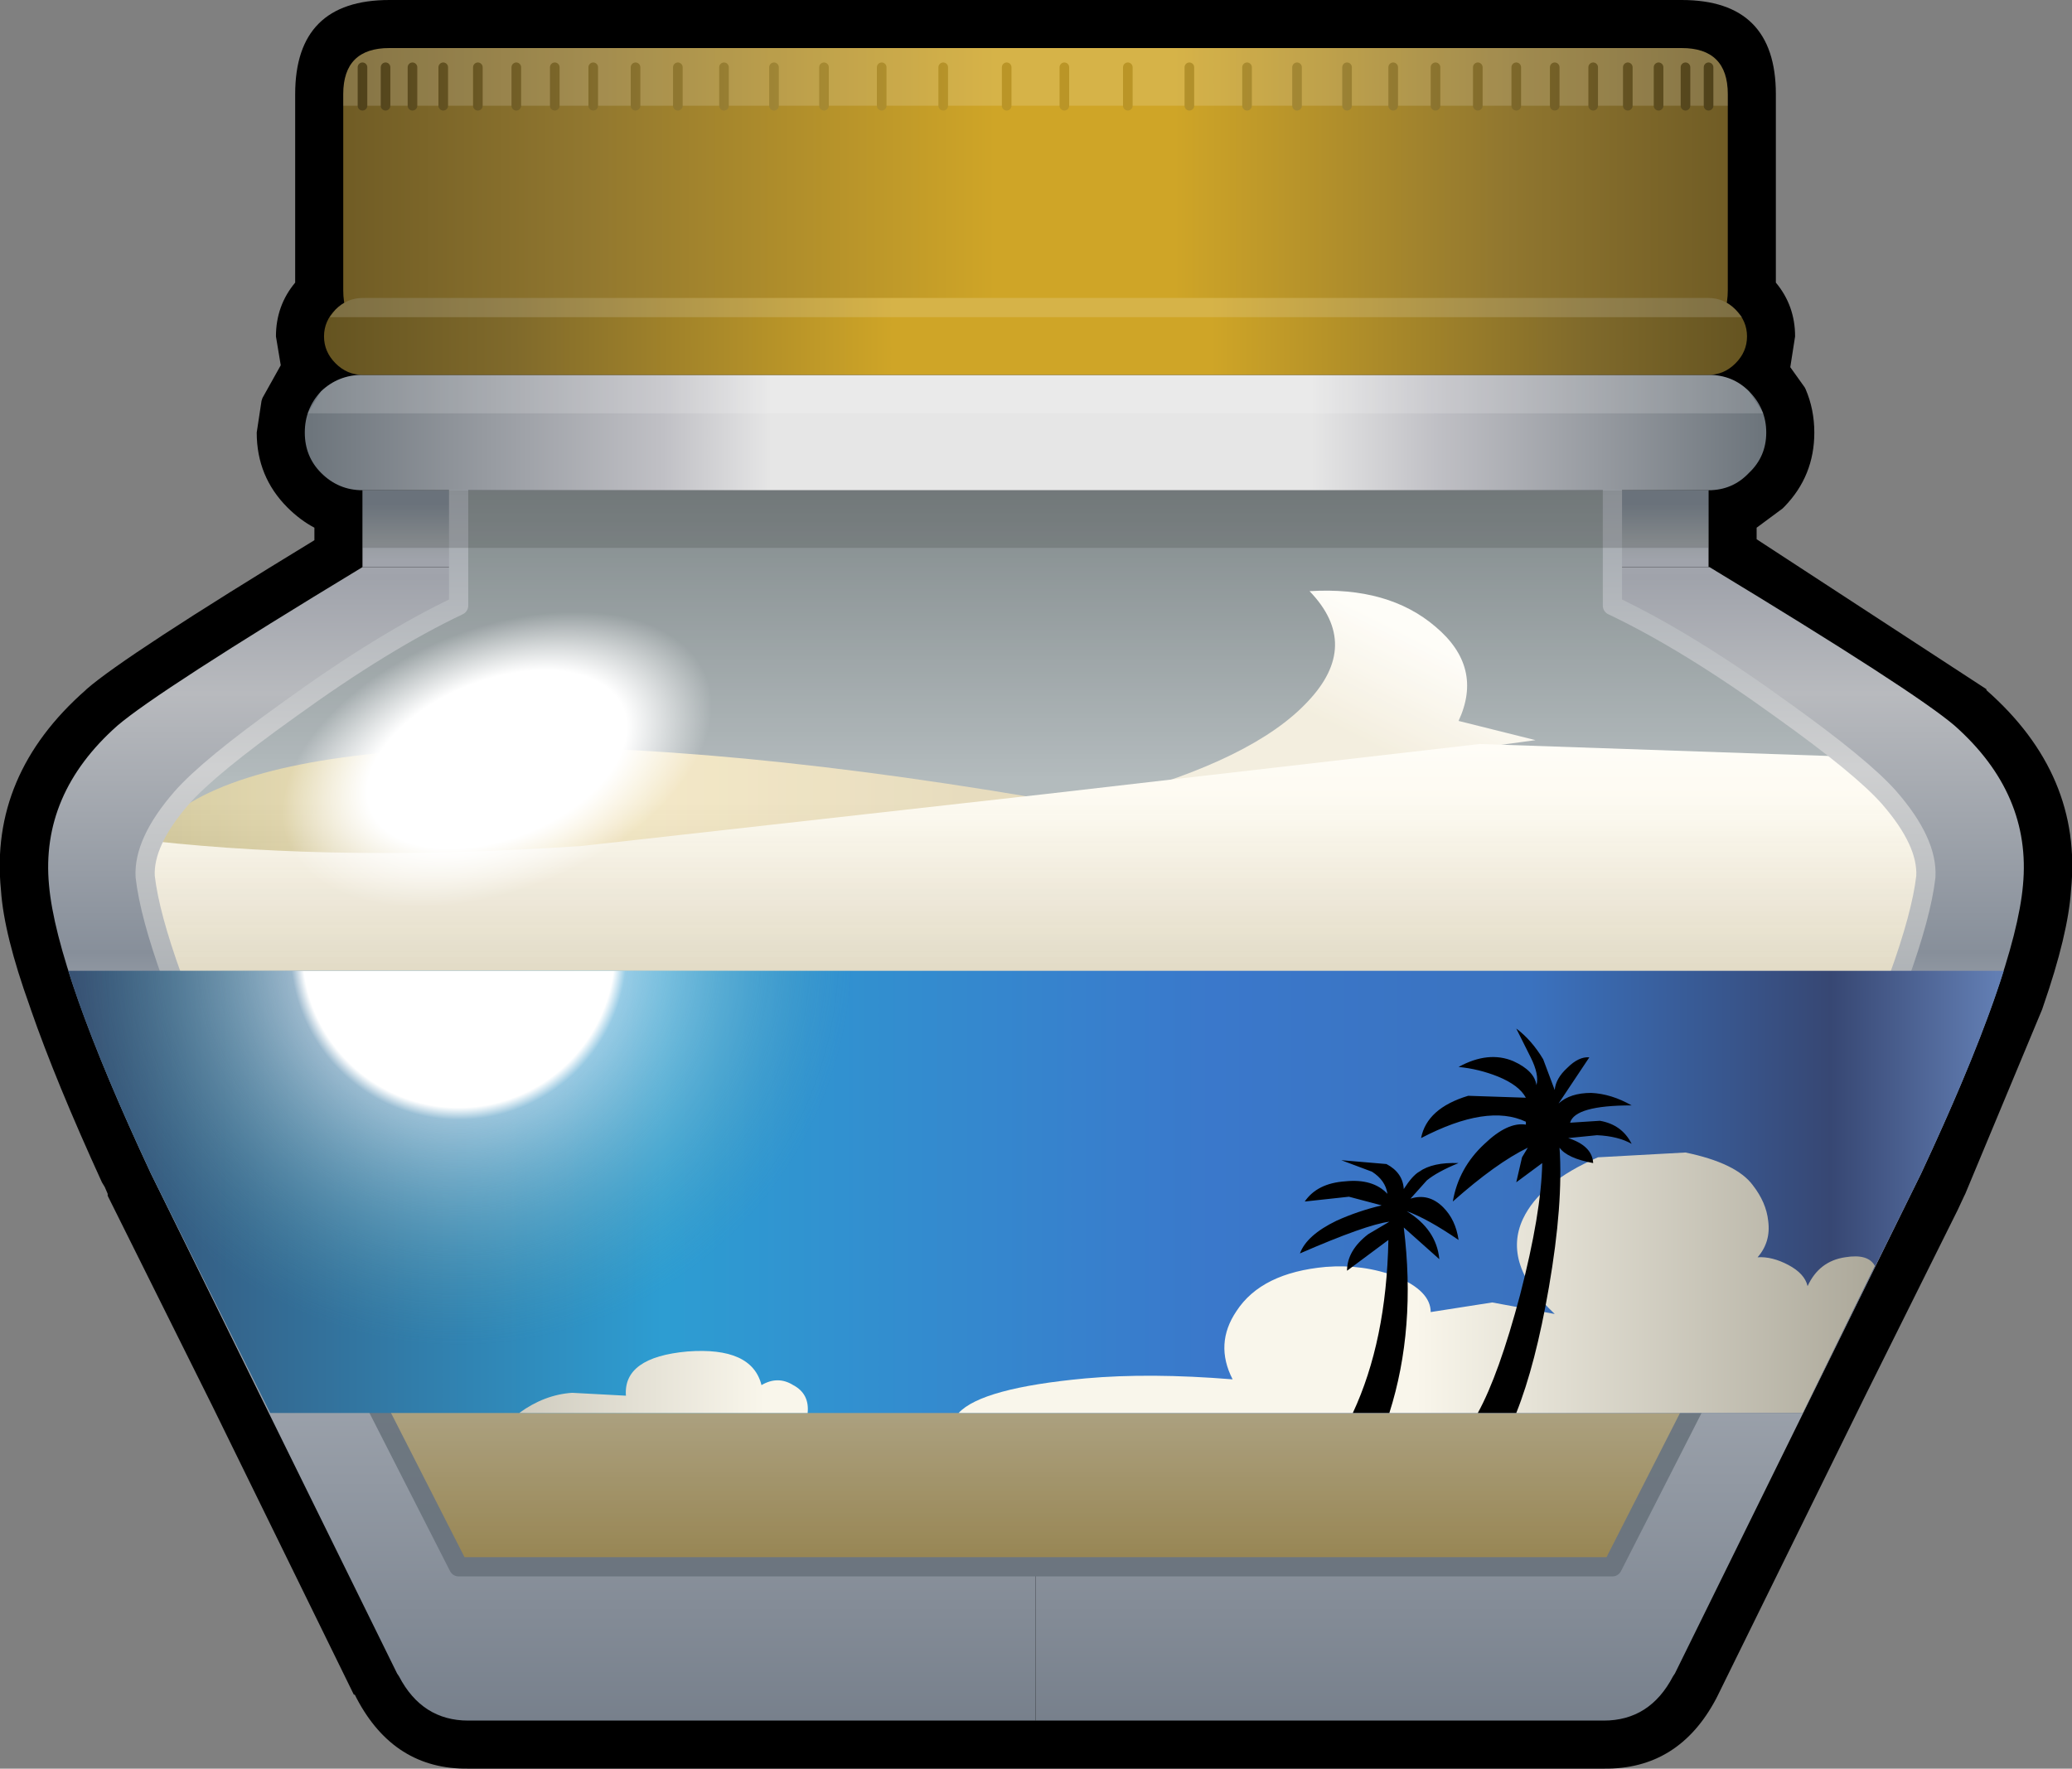 <?xml version="1.0" encoding="UTF-8" standalone="no"?>
<svg xmlns:xlink="http://www.w3.org/1999/xlink" height="92.0px" width="107.75px" xmlns="http://www.w3.org/2000/svg">
  <rect width="100%" height="100%" fill="#808080" stroke="none"/>
  <g transform="matrix(1.0, 0.0, 0.0, 1.0, 53.85, 45.5)">
    <path d="M39.25 -26.4 L40.0 -25.35 40.05 -25.25 Q40.5 -24.2 40.5 -23.0 40.5 -20.75 38.95 -19.15 L38.85 -19.05 37.5 -18.05 37.5 -17.45 49.45 -9.65 49.45 -9.6 Q54.45 -5.2 53.85 0.8 53.7 3.1 52.4 6.85 L52.35 7.0 48.35 16.6 48.3 16.7 47.95 17.45 43.15 27.1 35.5 42.65 35.4 42.85 Q33.45 46.55 29.55 46.5 L-29.5 46.5 Q-33.35 46.55 -35.3 42.85 L-35.4 42.65 -35.45 42.65 -42.8 27.65 -48.25 16.7 -48.25 16.6 -48.4 16.25 -48.55 16.0 Q-50.95 10.75 -52.25 7.0 L-52.3 6.85 Q-53.65 3.1 -53.8 0.8 -54.4 -5.2 -49.4 -9.6 L-49.35 -9.65 Q-47.35 -11.4 -37.5 -17.4 L-37.5 -18.05 Q-38.25 -18.45 -38.9 -19.1 -40.5 -20.7 -40.5 -23.0 L-40.25 -24.65 -40.2 -24.8 -39.25 -26.5 -39.5 -28.0 Q-39.5 -29.6 -38.5 -30.8 L-38.5 -40.6 Q-38.5 -45.5 -33.6 -45.5 L33.6 -45.5 Q38.5 -45.5 38.5 -40.6 L38.5 -30.8 Q39.5 -29.6 39.5 -28.0 L39.25 -26.4" fill="#000000" fill-rule="evenodd" stroke="none"/>
    <path d="M0.0 -16.0 L0.0 44.0 -29.5 44.0 Q-31.9 44.0 -33.1 41.7 L-33.2 41.55 -46.0 15.55 Q-50.9 5.05 -51.3 0.55 -51.75 -4.2 -47.75 -7.75 -45.65 -9.55 -35.0 -16.0 L0.0 -16.0" fill="url(#gradient0)" fill-rule="evenodd" stroke="none"/>
    <path d="M0.0 -16.0 L35.05 -16.0 Q45.7 -9.55 47.8 -7.75 51.8 -4.2 51.35 0.55 50.95 5.05 46.05 15.55 L33.25 41.55 33.15 41.7 Q31.95 44.0 29.55 44.0 L0.0 44.0 0.0 -16.0" fill="url(#gradient1)" fill-rule="evenodd" stroke="none"/>
    <path d="M35.0 -16.0 L-35.0 -16.0 -35.0 -20.0 35.0 -20.0 35.0 -16.0" fill="url(#gradient2)" fill-rule="evenodd" stroke="none"/>
    <path d="M30.0 -14.0 Q33.9 -12.15 38.8 -8.6 43.0 -5.6 44.4 -4.0 46.4 -1.7 46.3 0.1 45.85 4.05 41.5 13.35 L41.45 13.45 35.4 25.4 30.0 36.0 0.0 36.0 -30.0 36.0 -35.4 25.4 -41.45 13.45 -41.5 13.35 Q-45.85 4.05 -46.3 0.1 -46.4 -1.7 -44.4 -4.0 -43.0 -5.6 -38.8 -8.6 -33.9 -12.15 -30.0 -14.0 L-30.0 -20.0 0.0 -20.0 30.0 -20.0 30.0 -14.0" fill="url(#gradient3)" fill-rule="evenodd" stroke="none"/>
    <path d="M-31.0 -6.55 Q-18.65 -7.15 0.0 -4.0 L-12.0 2.0 -45.95 2.0 -46.3 0.1 Q-46.4 -1.15 -45.45 -2.6 -42.05 -6.0 -31.0 -6.55" fill="url(#gradient4)" fill-rule="evenodd" stroke="none"/>
    <path d="M14.15 -9.0 Q16.95 -11.95 14.25 -14.75 18.35 -15.0 20.8 -12.9 23.3 -10.8 22.0 -8.0 L26.0 -7.0 4.0 -4.0 Q11.35 -6.0 14.15 -9.0" fill="url(#gradient5)" fill-rule="evenodd" stroke="none"/>
    <path d="M23.1 -6.8 L42.0 -6.15 44.4 -4.0 Q46.4 -1.7 46.3 0.1 45.85 4.05 41.5 13.35 L41.45 13.45 35.4 25.4 30.0 36.0 -30.0 36.0 -35.4 25.4 -41.45 13.45 -41.5 13.35 Q-45.85 4.05 -46.3 0.1 -46.35 -0.8 -45.9 -1.75 -35.9 -0.65 -23.55 -1.5 L0.55 -4.2 23.1 -6.8" fill="url(#gradient6)" fill-rule="evenodd" stroke="none"/>
    <path d="M0.0 -20.0 L30.0 -20.0 30.0 -14.0 Q33.9 -12.15 38.8 -8.6 43.0 -5.6 44.4 -4.0 46.4 -1.7 46.3 0.1 45.85 4.05 41.5 13.35 L41.45 13.45 35.4 25.4 30.0 36.0 0.0 36.0 -30.0 36.0 -35.4 25.4 -41.45 13.45 -41.5 13.35 Q-45.85 4.05 -46.3 0.1 -46.4 -1.7 -44.4 -4.0 -43.0 -5.6 -38.8 -8.6 -33.9 -12.15 -30.0 -14.0 L-30.0 -20.0 0.0 -20.0" fill="url(#gradient7)" fill-rule="evenodd" stroke="none"/>
    <path d="M-30.0 -20.0 L-30.0 -14.0 Q-33.9 -12.15 -38.8 -8.6 -43.0 -5.6 -44.4 -4.0 -46.4 -1.7 -46.3 0.1 -45.85 4.05 -41.5 13.35 L-41.45 13.45 -35.4 25.4 -30.0 36.0 0.0 36.0 30.0 36.0 35.4 25.4 41.45 13.45 41.5 13.35 Q45.85 4.05 46.3 0.1 46.4 -1.7 44.4 -4.0 43.0 -5.6 38.8 -8.6 33.9 -12.15 30.0 -14.0 L30.0 -20.0" fill="none" stroke="url(#gradient8)" stroke-linecap="round" stroke-linejoin="round" stroke-width="1.0"/>
    <path d="M17.0 -6.0 Q17.0 -1.45 3.8 1.75 -9.35 5.0 -28.0 5.0 L-50.7 3.55 -51.3 0.55 Q-51.75 -4.2 -47.75 -7.75 -45.65 -9.55 -35.0 -16.0 L-35.0 -16.85 -28.0 -17.0 Q-9.35 -17.0 3.8 -13.8 17.0 -10.55 17.0 -6.0" fill="url(#gradient9)" fill-rule="evenodd" stroke="none"/>
    <path d="M35.0 -17.0 L-35.0 -17.0 -35.0 -20.0 35.0 -20.0 35.0 -17.0" fill="#333333" fill-opacity="0.2" fill-rule="evenodd" stroke="none"/>
    <path d="M35.0 -26.0 Q36.25 -26.0 37.1 -25.15 38.0 -24.25 38.0 -23.0 38.0 -21.75 37.1 -20.9 36.25 -20.0 35.0 -20.0 L-35.0 -20.0 Q-36.25 -20.0 -37.15 -20.9 -38.0 -21.75 -38.0 -23.0 -38.0 -24.25 -37.15 -25.15 -36.25 -26.0 -35.0 -26.0 L35.0 -26.0" fill="url(#gradient10)" fill-rule="evenodd" stroke="none"/>
    <path d="M35.0 -26.0 Q36.25 -26.0 37.1 -25.15 L37.85 -24.0 -37.85 -24.0 -37.15 -25.15 Q-36.25 -26.0 -35.0 -26.0 L35.0 -26.0" fill="#ffffff" fill-opacity="0.153" fill-rule="evenodd" stroke="none"/>
    <path d="M50.35 5.0 Q49.05 9.15 46.05 15.55 L39.9 28.0 -39.8 28.0 -46.0 15.55 Q-49.0 9.15 -50.3 5.0 L50.35 5.0" fill="url(#gradient11)" fill-rule="evenodd" stroke="none"/>
    <path d="M43.65 20.35 L39.9 28.0 -4.0 28.0 Q-2.8 26.7 2.6 26.2 5.95 25.9 10.25 26.25 9.3 24.4 10.45 22.7 11.75 20.7 15.1 20.4 17.05 20.25 18.75 20.9 20.55 21.65 20.55 22.75 L23.75 22.25 27.0 22.85 Q24.25 20.25 25.35 17.9 26.25 16.0 29.25 14.7 L33.8 14.45 Q36.45 15.0 37.3 16.15 38.0 17.05 38.1 18.0 38.25 19.1 37.55 19.9 38.3 19.85 39.15 20.3 40.0 20.75 40.15 21.4 40.75 20.1 42.1 19.9 43.3 19.7 43.65 20.35" fill="url(#gradient12)" fill-rule="evenodd" stroke="none"/>
    <path d="M-21.3 27.1 Q-21.45 25.1 -18.1 24.8 -14.75 24.55 -14.25 26.55 -13.4 26.05 -12.6 26.55 -11.75 27.0 -11.85 28.0 L-26.85 28.0 Q-25.55 27.05 -24.1 26.95 L-21.3 27.1" fill="url(#gradient13)" fill-rule="evenodd" stroke="none"/>
    <path d="M-38.55 30.65 L-46.0 15.55 Q-49.0 9.15 -50.3 5.0 L-4.0 5.0 -4.0 6.0 Q-4.0 16.75 -11.65 24.35 -19.25 32.0 -30.0 32.0 -34.55 32.0 -38.55 30.65" fill="url(#gradient14)" fill-rule="evenodd" stroke="none"/>
    <path d="M24.85 9.7 Q25.95 10.2 26.05 10.95 26.2 10.4 25.75 9.5 L25.0 8.0 Q25.8 8.6 26.4 9.6 L27.0 11.2 Q27.05 10.6 27.65 10.05 28.25 9.45 28.8 9.5 L27.2 11.9 Q27.8 11.35 28.9 11.35 29.95 11.4 31.0 12.0 28.05 12.0 27.8 12.9 L29.35 12.8 Q30.5 13.0 31.0 14.0 30.3 13.6 29.2 13.55 L27.7 13.7 Q28.95 14.1 29.0 15.0 27.65 14.75 27.25 14.2 27.45 17.1 26.7 21.45 26.0 25.5 25.0 28.0 L23.0 28.0 Q24.1 26.0 25.2 21.85 26.3 17.6 26.35 15.0 L25.0 16.0 25.3 14.7 25.6 14.2 Q23.95 15.0 21.7 17.0 22.0 15.25 23.35 14.0 24.55 12.85 25.5 13.0 L25.5 12.85 Q23.5 11.9 20.05 13.7 20.35 12.15 22.5 11.5 L25.5 11.6 Q25.15 10.95 24.05 10.5 23.05 10.1 22.0 10.0 23.55 9.15 24.85 9.7 M20.35 15.9 L19.5 16.85 Q20.45 16.55 21.2 17.3 21.85 17.95 22.0 19.0 20.4 17.9 19.3 17.5 20.85 18.45 21.0 20.0 L19.15 18.35 Q19.8 23.6 18.4 28.0 L16.5 28.0 Q18.25 24.25 18.35 19.0 L16.2 20.6 Q16.2 19.55 17.3 18.7 L18.4 18.05 Q17.2 18.2 13.75 19.7 14.1 18.75 15.65 18.0 16.75 17.5 18.0 17.2 L16.3 16.75 14.0 17.0 Q14.65 16.05 16.1 15.95 17.55 15.8 18.3 16.6 18.2 15.9 17.5 15.45 L15.9 14.85 18.25 15.05 Q19.1 15.5 19.15 16.35 19.6 15.65 19.95 15.45 20.65 14.95 22.0 15.0 20.9 15.45 20.35 15.9" fill="#000000" fill-rule="evenodd" stroke="none"/>
    <path d="M36.0 -40.6 L36.0 -30.4 Q36.0 -28.0 33.6 -28.0 L-33.6 -28.0 Q-36.0 -28.0 -36.0 -30.4 L-36.0 -40.6 Q-36.0 -43.0 -33.6 -43.0 L33.6 -43.0 Q36.0 -43.0 36.0 -40.6" fill="url(#gradient15)" fill-rule="evenodd" stroke="none"/>
    <path d="M33.6 -43.0 Q36.0 -43.0 36.0 -40.6 L36.0 -40.0 -36.0 -40.0 -36.0 -40.6 Q-36.0 -43.0 -33.6 -43.0 L33.6 -43.0" fill="#ffffff" fill-opacity="0.153" fill-rule="evenodd" stroke="none"/>
    <path d="M36.4 -26.6 Q35.8 -26.0 35.0 -26.0 L-35.0 -26.0 Q-35.8 -26.0 -36.4 -26.6 -37.0 -27.2 -37.0 -28.0 -37.0 -28.8 -36.4 -29.4 -35.8 -30.0 -35.0 -30.0 L35.0 -30.0 Q35.8 -30.0 36.4 -29.4 37.0 -28.8 37.0 -28.0 37.0 -27.2 36.4 -26.6" fill="url(#gradient16)" fill-rule="evenodd" stroke="none"/>
    <path d="M35.0 -30.0 Q35.8 -30.0 36.4 -29.4 L36.75 -29.0 -36.7 -29.0 -36.4 -29.4 Q-35.8 -30.0 -35.0 -30.0 L35.0 -30.0" fill="#ffffff" fill-opacity="0.153" fill-rule="evenodd" stroke="none"/>
    <path d="M35.0 -42.0 L35.0 -40.0 M33.8 -42.0 L33.8 -40.0 M32.4 -42.0 L32.4 -40.0 M30.8 -42.0 L30.8 -40.0 M29.0 -42.0 L29.0 -40.0 M27.0 -42.0 L27.0 -40.0 M25.0 -42.0 L25.0 -40.0 M23.0 -42.0 L23.0 -40.0 M20.8 -42.0 L20.8 -40.0 M8.0 -42.0 L8.0 -40.0 M1.5 -42.0 L1.5 -40.0 M4.8 -42.0 L4.8 -40.0 M13.6 -42.0 L13.6 -40.0 M16.2 -42.0 L16.2 -40.0 M18.6 -42.0 L18.6 -40.0 M11.0 -42.0 L11.0 -40.0 M-4.8 -42.0 L-4.8 -40.0 M-1.5 -42.0 L-1.5 -40.0 M-8.0 -42.0 L-8.0 -40.0 M-13.6 -42.0 L-13.6 -40.0 M-16.2 -42.0 L-16.2 -40.0 M-18.6 -42.0 L-18.6 -40.0 M-11.0 -42.0 L-11.0 -40.0 M-29.0 -42.0 L-29.0 -40.0 M-27.0 -42.0 L-27.0 -40.0 M-25.0 -42.0 L-25.0 -40.0 M-23.0 -42.0 L-23.0 -40.0 M-20.8 -42.0 L-20.8 -40.0 M-30.8 -42.0 L-30.8 -40.0 M-32.4 -42.0 L-32.4 -40.0 M-35.0 -42.0 L-35.0 -40.0 M-33.8 -42.0 L-33.8 -40.0" fill="none" stroke="url(#gradient17)" stroke-linecap="round" stroke-linejoin="round" stroke-width="0.5"/>
  </g>
  <defs>
    <linearGradient gradientTransform="matrix(0.0, -0.049, 0.037, 0.0, 0.0, 14.0)" gradientUnits="userSpaceOnUse" id="gradient0" spreadMethod="pad" x1="-819.2" x2="819.2">
      <stop offset="0.0" stop-color="#dddce2"/>
      <stop offset="0.114" stop-color="#757e8a"/>
      <stop offset="0.533" stop-color="#bdc1c8"/>
      <stop offset="0.624" stop-color="#878f9a"/>
      <stop offset="0.792" stop-color="#b8babe"/>
      <stop offset="0.867" stop-color="#a0a3ab"/>
      <stop offset="0.98" stop-color="#bdc0c8"/>
    </linearGradient>
    <linearGradient gradientTransform="matrix(0.0, -0.049, -0.037, 0.0, 0.0, 14.0)" gradientUnits="userSpaceOnUse" id="gradient1" spreadMethod="pad" x1="-819.2" x2="819.2">
      <stop offset="0.0" stop-color="#dddce2"/>
      <stop offset="0.114" stop-color="#757e8a"/>
      <stop offset="0.533" stop-color="#bdc1c8"/>
      <stop offset="0.624" stop-color="#878f9a"/>
      <stop offset="0.792" stop-color="#b8babe"/>
      <stop offset="0.867" stop-color="#a0a3ab"/>
      <stop offset="0.98" stop-color="#bdc0c8"/>
    </linearGradient>
    <linearGradient gradientTransform="matrix(0.0, -0.002, 0.002, 0.0, 0.0, -18.0)" gradientUnits="userSpaceOnUse" id="gradient2" spreadMethod="pad" x1="-819.2" x2="819.2">
      <stop offset="0.0" stop-color="#a0a3ab"/>
      <stop offset="0.31" stop-color="#969ca0"/>
      <stop offset="0.894" stop-color="#78828d"/>
    </linearGradient>
    <linearGradient gradientTransform="matrix(0.0, -0.034, 0.034, 0.0, 0.0, 8.0)" gradientUnits="userSpaceOnUse" id="gradient3" spreadMethod="pad" x1="-819.2" x2="819.2">
      <stop offset="0.0" stop-color="#989fa7"/>
      <stop offset="0.733" stop-color="#9ca6a9"/>
      <stop offset="1.0" stop-color="#5c6769"/>
    </linearGradient>
    <linearGradient gradientTransform="matrix(0.028, 0.0, 0.0, 0.005, -23.15, -2.35)" gradientUnits="userSpaceOnUse" id="gradient4" spreadMethod="pad" x1="-819.2" x2="819.2">
      <stop offset="0.02" stop-color="#ccbf88"/>
      <stop offset="0.459" stop-color="#f5e6ba"/>
      <stop offset="0.922" stop-color="#e0d2ab"/>
    </linearGradient>
    <linearGradient gradientTransform="matrix(0.005, -0.012, 0.006, 0.003, 15.0, -9.4)" gradientUnits="userSpaceOnUse" id="gradient5" spreadMethod="pad" x1="-819.2" x2="819.2">
      <stop offset="0.439" stop-color="#f0e9d5"/>
      <stop offset="0.725" stop-color="#fefcf6"/>
    </linearGradient>
    <linearGradient gradientTransform="matrix(0.0, -0.027, 0.026, 0.0, 0.0, 14.45)" gradientUnits="userSpaceOnUse" id="gradient6" spreadMethod="pad" x1="-819.2" x2="819.2">
      <stop offset="0.0" stop-color="#b69f5f"/>
      <stop offset="0.2" stop-color="#d2c59d"/>
      <stop offset="0.459" stop-color="#f5e6ba"/>
      <stop offset="1.0" stop-color="#fffdf7"/>
    </linearGradient>
    <linearGradient gradientTransform="matrix(0.0, -0.034, 0.034, 0.0, 0.0, 8.0)" gradientUnits="userSpaceOnUse" id="gradient7" spreadMethod="pad" x1="-819.2" x2="819.2">
      <stop offset="0.376" stop-color="#000000" stop-opacity="0.18"/>
      <stop offset="0.71" stop-color="#ffffff" stop-opacity="0.231"/>
    </linearGradient>
    <linearGradient gradientTransform="matrix(0.0, -0.037, 0.035, 0.0, 0.0, 8.0)" gradientUnits="userSpaceOnUse" id="gradient8" spreadMethod="pad" x1="-819.2" x2="819.2">
      <stop offset="0.0" stop-color="#6b747e"/>
      <stop offset="0.184" stop-color="#6e7881"/>
      <stop offset="0.725" stop-color="#cfd0d1"/>
      <stop offset="1.0" stop-color="#989fa7"/>
    </linearGradient>
    <radialGradient cx="0" cy="0" gradientTransform="matrix(0.041, -0.016, 0.009, 0.024, -28.0, -6.0)" gradientUnits="userSpaceOnUse" id="gradient9" r="819.2" spreadMethod="pad">
      <stop offset="0.196" stop-color="#ffffff"/>
      <stop offset="0.325" stop-color="#ffffff" stop-opacity="0.0"/>
    </radialGradient>
    <linearGradient gradientTransform="matrix(0.046, -4.0E-4, 0.0, 0.004, 0.0, -23.0)" gradientUnits="userSpaceOnUse" id="gradient10" spreadMethod="pad" x1="-819.2" x2="819.2">
      <stop offset="0.0" stop-color="#6d757c"/>
      <stop offset="0.243" stop-color="#c0c0c5"/>
      <stop offset="0.318" stop-color="#e6e6e6"/>
      <stop offset="0.69" stop-color="#e6e6e6"/>
      <stop offset="0.776" stop-color="#c0c0c5"/>
      <stop offset="1.0" stop-color="#6d757c"/>
    </linearGradient>
    <linearGradient gradientTransform="matrix(0.061, 0.0, 0.0, 0.014, 0.0, 16.5)" gradientUnits="userSpaceOnUse" id="gradient11" spreadMethod="pad" x1="-819.2" x2="819.2">
      <stop offset="0.0" stop-color="#375173"/>
      <stop offset="0.306" stop-color="#2d9dd2"/>
      <stop offset="0.592" stop-color="#3a78cb"/>
      <stop offset="0.757" stop-color="#3a72bf"/>
      <stop offset="0.914" stop-color="#374773"/>
      <stop offset="1.0" stop-color="#627eb3"/>
    </linearGradient>
    <linearGradient gradientTransform="matrix(0.061, 0.0, 0.0, 0.009, 0.0, 20.0)" gradientUnits="userSpaceOnUse" id="gradient12" spreadMethod="pad" x1="-819.2" x2="819.2">
      <stop offset="0.0" stop-color="#bdb58e"/>
      <stop offset="0.341" stop-color="#f9f6eb"/>
      <stop offset="0.698" stop-color="#f9f6eb"/>
      <stop offset="1.0" stop-color="#979384"/>
    </linearGradient>
    <linearGradient gradientTransform="matrix(0.054, 0.0, 0.0, 0.003, 0.0, 24.0)" gradientUnits="userSpaceOnUse" id="gradient13" spreadMethod="pad" x1="-819.2" x2="819.2">
      <stop offset="0.0" stop-color="#979384"/>
      <stop offset="0.341" stop-color="#f9f6eb"/>
      <stop offset="0.698" stop-color="#f9f6eb"/>
      <stop offset="1.0" stop-color="#979384"/>
    </linearGradient>
    <radialGradient cx="0" cy="0" gradientTransform="matrix(0.025, 0.0, 0.0, 0.025, -30.0, 4.0)" gradientUnits="userSpaceOnUse" id="gradient14" r="819.2" spreadMethod="pad">
      <stop offset="0.396" stop-color="#ffffff"/>
      <stop offset="0.427" stop-color="#ffffff" stop-opacity="0.502"/>
      <stop offset="1.0" stop-color="#65a7a7" stop-opacity="0.0"/>
    </radialGradient>
    <linearGradient gradientTransform="matrix(0.044, 0.0, 0.0, 0.009, 0.0, -35.5)" gradientUnits="userSpaceOnUse" id="gradient15" spreadMethod="pad" x1="-819.2" x2="819.2">
      <stop offset="0.0" stop-color="#705c25"/>
      <stop offset="0.176" stop-color="#91772f"/>
      <stop offset="0.471" stop-color="#cfa527"/>
      <stop offset="0.6" stop-color="#cfa527"/>
      <stop offset="0.839" stop-color="#91772f"/>
      <stop offset="1.0" stop-color="#705c25"/>
    </linearGradient>
    <linearGradient gradientTransform="matrix(0.045, 0.0, 0.0, 0.002, 0.0, -28.0)" gradientUnits="userSpaceOnUse" id="gradient16" spreadMethod="pad" x1="-819.2" x2="819.2">
      <stop offset="0.0" stop-color="#655421"/>
      <stop offset="0.133" stop-color="#806a2b"/>
      <stop offset="0.4" stop-color="#cfa527"/>
      <stop offset="0.624" stop-color="#cfa527"/>
      <stop offset="0.886" stop-color="#806a2b"/>
      <stop offset="1.0" stop-color="#655421"/>
    </linearGradient>
    <linearGradient gradientTransform="matrix(0.043, 0.0, 0.0, 0.002, 0.0, -41.0)" gradientUnits="userSpaceOnUse" id="gradient17" spreadMethod="pad" x1="-819.2" x2="819.2">
      <stop offset="0.0" stop-color="#50421b"/>
      <stop offset="0.165" stop-color="#806a2b"/>
      <stop offset="0.31" stop-color="#9f8535"/>
      <stop offset="0.455" stop-color="#ba9527"/>
      <stop offset="0.573" stop-color="#ba9527"/>
      <stop offset="0.71" stop-color="#9f8535"/>
      <stop offset="0.843" stop-color="#806a2b"/>
      <stop offset="1.0" stop-color="#50421b"/>
    </linearGradient>
  </defs>
</svg>
